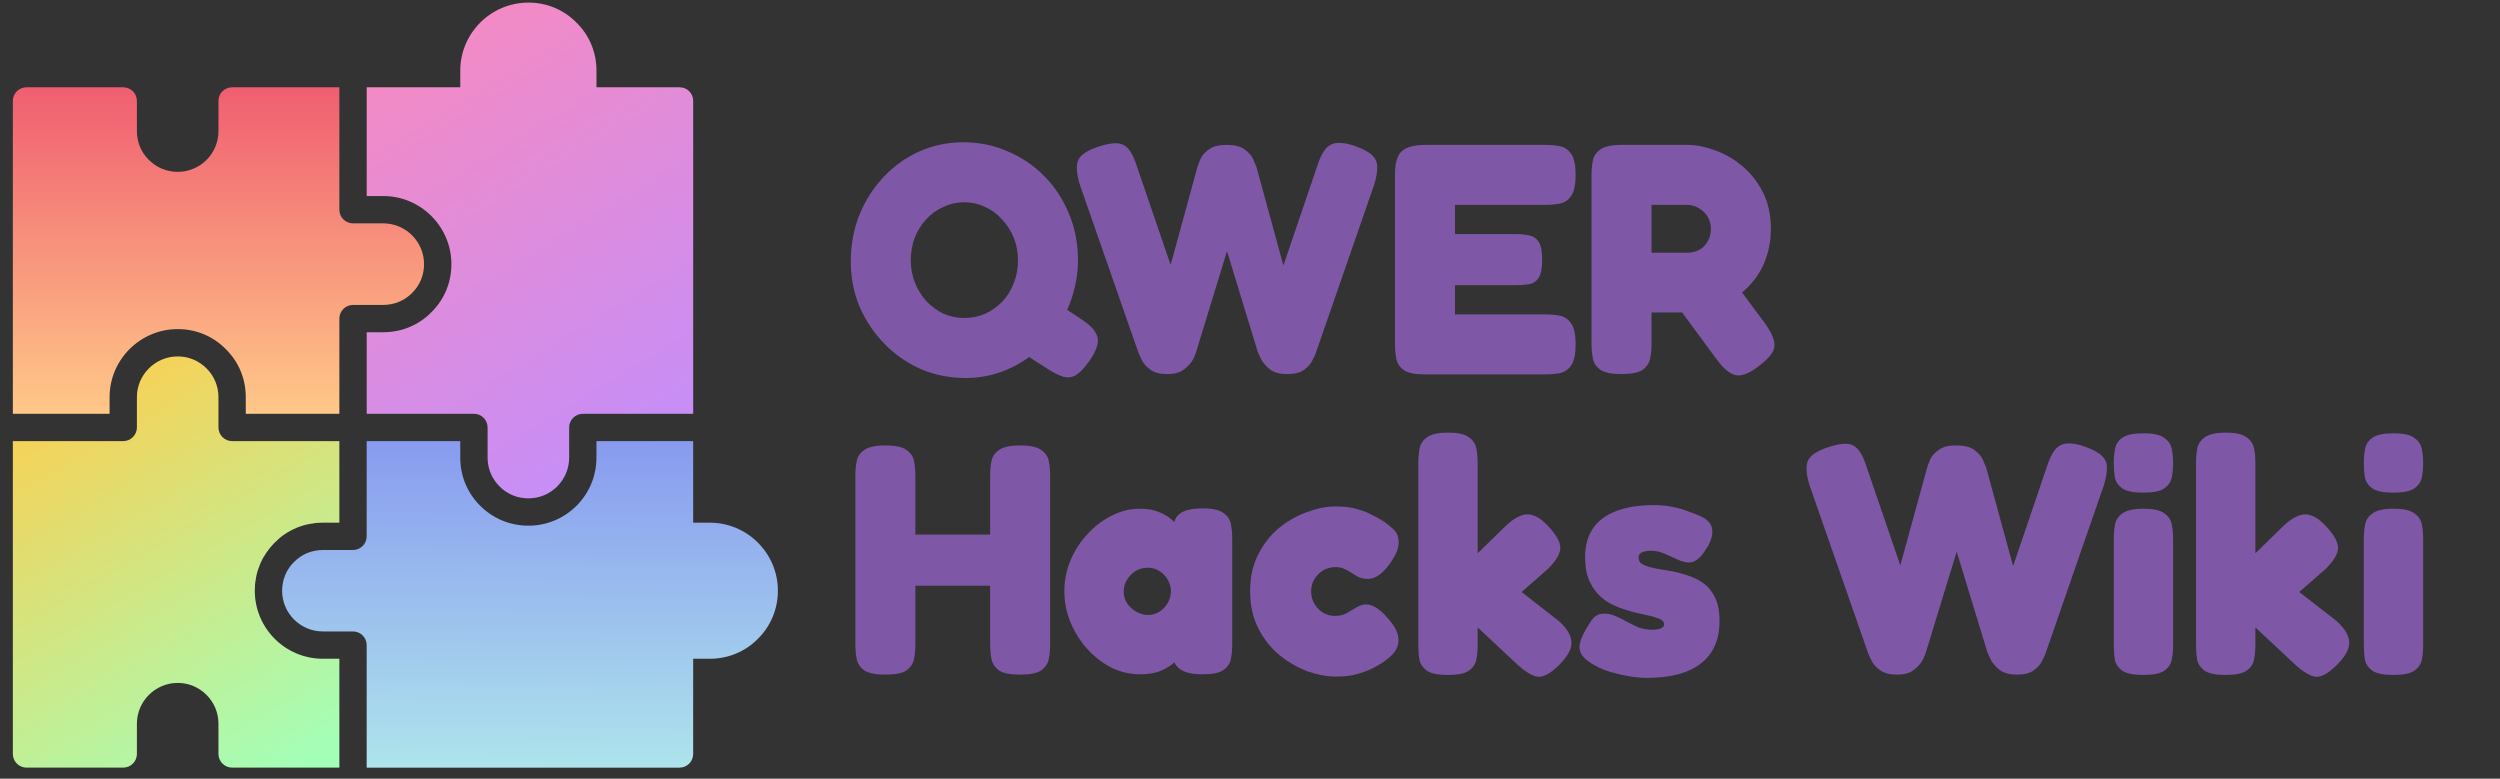 <svg width="183" height="57" viewBox="0 0 183 57" fill="none" xmlns="http://www.w3.org/2000/svg">
<rect x="0" y="0" width="183" height="57" fill="#333333" stroke="none"/>
<path d="M79.197 23.398C79.885 23.846 80.269 24.294 80.349 24.742C80.429 25.174 80.221 25.742 79.725 26.446C79.373 26.942 79.053 27.278 78.765 27.454C78.477 27.63 78.165 27.67 77.829 27.574C77.509 27.478 77.125 27.286 76.677 26.998L75.333 26.134C74.677 26.614 73.957 26.99 73.173 27.262C72.389 27.534 71.565 27.67 70.701 27.67C69.533 27.67 68.437 27.454 67.413 27.022C66.405 26.574 65.517 25.958 64.749 25.174C63.981 24.39 63.373 23.486 62.925 22.462C62.493 21.422 62.277 20.318 62.277 19.15C62.277 17.934 62.485 16.798 62.901 15.742C63.333 14.686 63.925 13.758 64.677 12.958C65.429 12.158 66.301 11.534 67.293 11.086C68.301 10.638 69.373 10.414 70.509 10.414C71.677 10.414 72.765 10.638 73.773 11.086C74.797 11.518 75.693 12.126 76.461 12.91C77.229 13.694 77.829 14.614 78.261 15.67C78.693 16.71 78.909 17.838 78.909 19.054C78.909 19.694 78.837 20.318 78.693 20.926C78.565 21.534 78.373 22.118 78.117 22.678L79.197 23.398ZM70.581 23.278C71.125 23.278 71.637 23.174 72.117 22.966C72.597 22.742 73.013 22.446 73.365 22.078C73.733 21.694 74.013 21.246 74.205 20.734C74.413 20.206 74.517 19.646 74.517 19.054C74.517 18.462 74.413 17.91 74.205 17.398C73.997 16.886 73.709 16.438 73.341 16.054C72.989 15.654 72.573 15.35 72.093 15.142C71.629 14.918 71.133 14.806 70.605 14.806C70.061 14.806 69.549 14.918 69.069 15.142C68.589 15.35 68.165 15.654 67.797 16.054C67.445 16.438 67.165 16.886 66.957 17.398C66.765 17.91 66.669 18.462 66.669 19.054C66.669 19.646 66.773 20.198 66.981 20.71C67.189 21.222 67.469 21.67 67.821 22.054C68.189 22.438 68.605 22.742 69.069 22.966C69.549 23.174 70.053 23.278 70.581 23.278ZM85.425 27.382C84.913 27.382 84.513 27.278 84.225 27.07C83.937 26.862 83.729 26.638 83.601 26.398C83.473 26.142 83.393 25.974 83.361 25.894L79.041 13.51C78.801 12.71 78.761 12.118 78.921 11.734C79.097 11.334 79.601 10.998 80.433 10.726C80.977 10.55 81.417 10.47 81.753 10.486C82.089 10.502 82.369 10.638 82.593 10.894C82.817 11.15 83.017 11.55 83.193 12.094L85.689 19.39L87.657 12.214C87.705 12.054 87.785 11.846 87.897 11.59C88.025 11.334 88.233 11.11 88.521 10.918C88.809 10.71 89.225 10.606 89.769 10.606C90.377 10.606 90.825 10.718 91.113 10.942C91.417 11.166 91.625 11.406 91.737 11.662C91.849 11.918 91.929 12.11 91.977 12.238L93.945 19.438L96.441 12.094C96.617 11.566 96.809 11.174 97.017 10.918C97.241 10.646 97.529 10.494 97.881 10.462C98.233 10.43 98.681 10.51 99.225 10.702C99.801 10.91 100.209 11.134 100.449 11.374C100.689 11.598 100.809 11.878 100.809 12.214C100.825 12.55 100.753 12.982 100.593 13.51L96.297 25.894C96.265 25.99 96.185 26.158 96.057 26.398C95.945 26.638 95.745 26.862 95.457 27.07C95.169 27.278 94.753 27.382 94.209 27.382C93.665 27.382 93.241 27.262 92.937 27.022C92.633 26.766 92.417 26.51 92.289 26.254C92.161 25.982 92.089 25.822 92.073 25.774L89.817 18.382L87.561 25.75C87.545 25.83 87.473 26.006 87.345 26.278C87.217 26.534 87.001 26.782 86.697 27.022C86.409 27.262 85.985 27.382 85.425 27.382ZM104.295 27.406C103.575 27.406 103.063 27.302 102.759 27.094C102.455 26.87 102.271 26.59 102.207 26.254C102.143 25.902 102.111 25.55 102.111 25.198V12.79C102.111 11.958 102.271 11.39 102.591 11.086C102.927 10.766 103.519 10.606 104.367 10.606H113.151C113.519 10.606 113.863 10.638 114.183 10.702C114.519 10.766 114.791 10.95 114.999 11.254C115.223 11.558 115.335 12.078 115.335 12.814C115.335 13.534 115.223 14.046 114.999 14.35C114.791 14.654 114.519 14.838 114.183 14.902C113.847 14.966 113.495 14.998 113.127 14.998H106.503V17.134H110.943C111.311 17.134 111.639 17.166 111.927 17.23C112.215 17.278 112.447 17.43 112.623 17.686C112.799 17.942 112.887 18.39 112.887 19.03C112.887 19.638 112.799 20.078 112.623 20.35C112.447 20.606 112.207 20.758 111.903 20.806C111.599 20.854 111.263 20.878 110.895 20.878H106.503V23.014H113.151C113.519 23.014 113.863 23.046 114.183 23.11C114.519 23.174 114.791 23.358 114.999 23.662C115.223 23.966 115.335 24.486 115.335 25.222C115.335 25.942 115.223 26.454 114.999 26.758C114.791 27.062 114.519 27.246 114.183 27.31C113.847 27.374 113.495 27.406 113.127 27.406H104.295ZM118.684 27.382C117.964 27.382 117.452 27.278 117.148 27.07C116.844 26.846 116.66 26.566 116.596 26.23C116.532 25.878 116.5 25.526 116.5 25.174V12.79C116.5 12.438 116.532 12.094 116.596 11.758C116.66 11.422 116.844 11.15 117.148 10.942C117.452 10.718 117.972 10.606 118.708 10.606H123.532C124.14 10.606 124.796 10.734 125.5 10.99C126.204 11.23 126.868 11.606 127.492 12.118C128.116 12.63 128.628 13.27 129.028 14.038C129.428 14.806 129.628 15.718 129.628 16.774C129.628 17.51 129.516 18.198 129.292 18.838C129.084 19.478 128.764 20.062 128.332 20.59C127.916 21.102 127.404 21.558 126.796 21.958C126.204 22.342 125.524 22.646 124.756 22.87H120.892V25.198C120.892 25.55 120.86 25.894 120.796 26.23C120.732 26.566 120.548 26.846 120.244 27.07C119.94 27.278 119.42 27.382 118.684 27.382ZM128.74 26.806C128.02 27.35 127.452 27.566 127.036 27.454C126.62 27.358 126.172 26.99 125.692 26.35L121.276 20.35L126.268 19.726L129.244 23.734C129.564 24.198 129.764 24.59 129.844 24.91C129.94 25.23 129.9 25.534 129.724 25.822C129.548 26.11 129.22 26.438 128.74 26.806ZM120.892 18.502H123.532C123.676 18.502 123.844 18.478 124.036 18.43C124.244 18.366 124.436 18.27 124.612 18.142C124.788 17.998 124.932 17.814 125.044 17.59C125.172 17.366 125.236 17.086 125.236 16.75C125.236 16.414 125.156 16.118 124.996 15.862C124.836 15.59 124.62 15.382 124.348 15.238C124.092 15.078 123.804 14.998 123.484 14.998H120.892V18.502ZM74.661 49.382C73.941 49.382 73.429 49.278 73.125 49.07C72.821 48.846 72.637 48.566 72.573 48.23C72.509 47.878 72.477 47.526 72.477 47.174V34.79C72.477 34.438 72.509 34.094 72.573 33.758C72.637 33.422 72.821 33.15 73.125 32.942C73.429 32.718 73.949 32.606 74.685 32.606C75.421 32.606 75.933 32.718 76.221 32.942C76.525 33.15 76.709 33.422 76.773 33.758C76.837 34.094 76.869 34.446 76.869 34.814V47.198C76.869 47.55 76.837 47.894 76.773 48.23C76.709 48.566 76.525 48.846 76.221 49.07C75.917 49.278 75.397 49.382 74.661 49.382ZM64.797 49.382C64.077 49.382 63.565 49.278 63.261 49.07C62.957 48.846 62.773 48.566 62.709 48.23C62.645 47.878 62.613 47.526 62.613 47.174V34.79C62.613 34.438 62.645 34.094 62.709 33.758C62.773 33.422 62.957 33.15 63.261 32.942C63.565 32.718 64.085 32.606 64.821 32.606C65.557 32.606 66.069 32.718 66.357 32.942C66.661 33.15 66.845 33.422 66.909 33.758C66.973 34.094 67.005 34.446 67.005 34.814V47.198C67.005 47.55 66.973 47.894 66.909 48.23C66.845 48.566 66.661 48.846 66.357 49.07C66.053 49.278 65.533 49.382 64.797 49.382ZM66.621 42.878V39.134H72.861V42.878H66.621ZM88.015 49.358C87.295 49.358 86.759 49.238 86.407 48.998C86.071 48.758 85.911 48.486 85.927 48.182H86.263C86.183 48.294 86.023 48.446 85.783 48.638C85.559 48.814 85.255 48.982 84.871 49.142C84.487 49.286 84.015 49.358 83.455 49.358C82.735 49.358 82.039 49.198 81.367 48.878C80.711 48.542 80.119 48.086 79.591 47.51C79.079 46.934 78.671 46.286 78.367 45.566C78.063 44.83 77.911 44.062 77.911 43.262C77.911 42.478 78.063 41.726 78.367 41.006C78.671 40.286 79.087 39.646 79.615 39.086C80.143 38.51 80.735 38.062 81.391 37.742C82.047 37.406 82.735 37.238 83.455 37.238C83.999 37.238 84.455 37.318 84.823 37.478C85.207 37.638 85.511 37.814 85.735 38.006C85.975 38.198 86.135 38.358 86.215 38.486H85.951C85.935 38.086 86.095 37.774 86.431 37.55C86.783 37.326 87.319 37.214 88.039 37.214C88.759 37.214 89.263 37.326 89.551 37.55C89.855 37.758 90.039 38.03 90.103 38.366C90.167 38.702 90.199 39.046 90.199 39.398V47.198C90.199 47.55 90.167 47.894 90.103 48.23C90.039 48.566 89.855 48.838 89.551 49.046C89.263 49.254 88.751 49.358 88.015 49.358ZM84.055 45.014C84.359 45.014 84.631 44.934 84.871 44.774C85.127 44.614 85.327 44.406 85.471 44.15C85.631 43.878 85.711 43.59 85.711 43.286C85.711 42.966 85.631 42.678 85.471 42.422C85.327 42.166 85.127 41.958 84.871 41.798C84.615 41.638 84.327 41.558 84.007 41.558C83.687 41.558 83.391 41.638 83.119 41.798C82.863 41.958 82.655 42.174 82.495 42.446C82.335 42.702 82.255 42.99 82.255 43.31C82.255 43.614 82.335 43.894 82.495 44.15C82.671 44.406 82.895 44.614 83.167 44.774C83.439 44.934 83.735 45.014 84.055 45.014ZM97.798 49.526C97.142 49.526 96.446 49.398 95.71 49.142C94.99 48.87 94.31 48.478 93.67 47.966C93.03 47.438 92.51 46.782 92.11 45.998C91.71 45.214 91.51 44.302 91.51 43.262C91.51 42.238 91.71 41.342 92.11 40.574C92.51 39.79 93.022 39.142 93.646 38.63C94.286 38.118 94.966 37.734 95.686 37.478C96.422 37.206 97.11 37.07 97.75 37.07C98.358 37.07 98.886 37.134 99.334 37.262C99.782 37.39 100.15 37.534 100.438 37.694C100.726 37.838 100.934 37.95 101.062 38.03C101.382 38.222 101.678 38.446 101.95 38.702C102.238 38.942 102.382 39.27 102.382 39.686C102.382 39.894 102.342 40.11 102.262 40.334C102.182 40.542 102.054 40.782 101.878 41.054C101.302 41.934 100.726 42.374 100.15 42.374C99.894 42.374 99.67 42.334 99.478 42.254C99.286 42.158 99.11 42.054 98.95 41.942C98.79 41.83 98.614 41.734 98.422 41.654C98.246 41.558 98.022 41.51 97.75 41.51C97.43 41.51 97.134 41.59 96.862 41.75C96.59 41.91 96.374 42.126 96.214 42.398C96.054 42.654 95.974 42.95 95.974 43.286C95.974 43.622 96.054 43.926 96.214 44.198C96.374 44.47 96.582 44.686 96.838 44.846C97.11 45.006 97.398 45.086 97.702 45.086C97.926 45.086 98.11 45.062 98.254 45.014C98.414 44.966 98.534 44.918 98.614 44.87C98.694 44.806 98.742 44.774 98.758 44.774C98.982 44.646 99.19 44.526 99.382 44.414C99.59 44.302 99.798 44.246 100.006 44.246C100.278 44.246 100.558 44.35 100.846 44.558C101.134 44.75 101.454 45.07 101.806 45.518C102.142 45.934 102.326 46.326 102.358 46.694C102.406 47.046 102.318 47.382 102.094 47.702C101.87 48.006 101.526 48.302 101.062 48.59C101.014 48.622 100.846 48.718 100.558 48.878C100.286 49.022 99.918 49.166 99.454 49.31C98.99 49.454 98.438 49.526 97.798 49.526ZM114.092 45.446C114.684 45.974 114.996 46.478 115.028 46.958C115.076 47.422 114.812 47.958 114.236 48.566C113.804 49.014 113.428 49.302 113.108 49.43C112.804 49.574 112.5 49.574 112.196 49.43C111.892 49.302 111.532 49.054 111.116 48.686L108.164 45.926V47.246C108.164 47.598 108.132 47.942 108.068 48.278C108.004 48.614 107.82 48.886 107.516 49.094C107.228 49.302 106.716 49.406 105.98 49.406C105.26 49.406 104.748 49.302 104.444 49.094C104.14 48.87 103.956 48.59 103.892 48.254C103.844 47.918 103.82 47.574 103.82 47.222V33.854C103.82 33.486 103.852 33.142 103.916 32.822C103.98 32.486 104.164 32.214 104.468 32.006C104.772 31.782 105.284 31.67 106.004 31.67C106.724 31.67 107.228 31.782 107.516 32.006C107.82 32.214 108.004 32.486 108.068 32.822C108.132 33.158 108.164 33.51 108.164 33.878V40.502L110.204 38.51C110.588 38.142 110.948 37.894 111.284 37.766C111.62 37.622 111.948 37.614 112.268 37.742C112.604 37.854 112.956 38.11 113.324 38.51C113.948 39.182 114.244 39.726 114.212 40.142C114.196 40.558 113.9 41.054 113.324 41.63L111.38 43.334L114.092 45.446ZM120.518 49.622C120.07 49.622 119.566 49.566 119.006 49.454C118.462 49.358 117.926 49.214 117.398 49.022C116.886 48.814 116.462 48.574 116.126 48.302C115.79 48.03 115.622 47.718 115.622 47.366C115.622 47.206 115.654 47.03 115.718 46.838C115.798 46.63 115.902 46.406 116.03 46.166C116.158 45.926 116.318 45.67 116.51 45.398C116.622 45.238 116.75 45.118 116.894 45.038C117.054 44.958 117.238 44.918 117.446 44.918C117.734 44.918 118.014 44.982 118.286 45.11C118.558 45.222 118.83 45.358 119.102 45.518C119.374 45.662 119.654 45.798 119.942 45.926C120.246 46.038 120.566 46.094 120.902 46.094C121.206 46.094 121.43 46.062 121.574 45.998C121.734 45.934 121.814 45.838 121.814 45.71C121.814 45.582 121.758 45.478 121.646 45.398C121.55 45.318 121.406 45.254 121.214 45.206C121.038 45.142 120.83 45.086 120.59 45.038C120.35 44.99 120.094 44.934 119.822 44.87C119.55 44.806 119.27 44.726 118.982 44.63C118.614 44.518 118.254 44.374 117.902 44.198C117.55 44.006 117.23 43.758 116.942 43.454C116.67 43.15 116.446 42.782 116.27 42.35C116.11 41.918 116.03 41.39 116.03 40.766C116.03 39.934 116.222 39.238 116.606 38.678C116.99 38.118 117.558 37.694 118.31 37.406C119.062 37.118 119.99 36.974 121.094 36.974C121.366 36.974 121.638 36.99 121.91 37.022C122.182 37.054 122.454 37.102 122.726 37.166C123.014 37.23 123.294 37.318 123.566 37.43C123.854 37.526 124.142 37.638 124.43 37.766C125.022 38.022 125.326 38.382 125.342 38.846C125.358 39.294 125.19 39.766 124.838 40.262C124.646 40.566 124.446 40.798 124.238 40.958C124.046 41.102 123.846 41.174 123.638 41.174C123.382 41.174 123.102 41.102 122.798 40.958C122.494 40.814 122.174 40.67 121.838 40.526C121.502 40.382 121.166 40.31 120.83 40.31C120.638 40.31 120.47 40.334 120.326 40.382C120.198 40.414 120.102 40.47 120.038 40.55C119.974 40.614 119.942 40.694 119.942 40.79C119.942 40.966 119.998 41.11 120.11 41.222C120.238 41.318 120.398 41.398 120.59 41.462C120.798 41.526 121.03 41.582 121.286 41.63C121.558 41.678 121.846 41.726 122.15 41.774C122.566 41.838 122.99 41.942 123.422 42.086C123.87 42.214 124.278 42.406 124.646 42.662C125.014 42.918 125.31 43.27 125.534 43.718C125.758 44.166 125.87 44.75 125.87 45.47C125.87 46.83 125.414 47.862 124.502 48.566C123.606 49.27 122.278 49.622 120.518 49.622ZM138.839 49.382C138.327 49.382 137.927 49.278 137.639 49.07C137.351 48.862 137.143 48.638 137.015 48.398C136.887 48.142 136.807 47.974 136.775 47.894L132.455 35.51C132.215 34.71 132.175 34.118 132.335 33.734C132.511 33.334 133.015 32.998 133.847 32.726C134.391 32.55 134.831 32.47 135.167 32.486C135.503 32.502 135.783 32.638 136.007 32.894C136.231 33.15 136.431 33.55 136.607 34.094L139.103 41.39L141.071 34.214C141.119 34.054 141.199 33.846 141.311 33.59C141.439 33.334 141.647 33.11 141.935 32.918C142.223 32.71 142.639 32.606 143.183 32.606C143.791 32.606 144.239 32.718 144.527 32.942C144.831 33.166 145.039 33.406 145.151 33.662C145.263 33.918 145.343 34.11 145.391 34.238L147.359 41.438L149.855 34.094C150.031 33.566 150.223 33.174 150.431 32.918C150.655 32.646 150.943 32.494 151.295 32.462C151.647 32.43 152.095 32.51 152.639 32.702C153.215 32.91 153.623 33.134 153.863 33.374C154.103 33.598 154.223 33.878 154.223 34.214C154.239 34.55 154.167 34.982 154.007 35.51L149.711 47.894C149.679 47.99 149.599 48.158 149.471 48.398C149.359 48.638 149.159 48.862 148.871 49.07C148.583 49.278 148.167 49.382 147.623 49.382C147.079 49.382 146.655 49.262 146.351 49.022C146.047 48.766 145.831 48.51 145.703 48.254C145.575 47.982 145.503 47.822 145.487 47.774L143.231 40.382L140.975 47.75C140.959 47.83 140.887 48.006 140.759 48.278C140.631 48.534 140.415 48.782 140.111 49.022C139.823 49.262 139.399 49.382 138.839 49.382ZM156.887 49.406C156.167 49.406 155.655 49.302 155.351 49.094C155.047 48.87 154.863 48.59 154.799 48.254C154.751 47.918 154.727 47.574 154.727 47.222V39.398C154.727 39.046 154.759 38.71 154.823 38.39C154.887 38.054 155.071 37.782 155.375 37.574C155.679 37.35 156.191 37.238 156.911 37.238C157.631 37.238 158.135 37.35 158.423 37.574C158.727 37.782 158.911 38.054 158.975 38.39C159.039 38.726 159.071 39.078 159.071 39.446V47.246C159.071 47.598 159.039 47.942 158.975 48.278C158.911 48.614 158.727 48.886 158.423 49.094C158.135 49.302 157.623 49.406 156.887 49.406ZM156.887 36.062C156.167 36.062 155.655 35.958 155.351 35.75C155.047 35.526 154.863 35.246 154.799 34.91C154.751 34.574 154.727 34.23 154.727 33.878C154.727 33.51 154.759 33.166 154.823 32.846C154.887 32.51 155.071 32.238 155.375 32.03C155.679 31.822 156.191 31.718 156.911 31.718C157.631 31.718 158.135 31.83 158.423 32.054C158.727 32.262 158.911 32.534 158.975 32.87C159.039 33.206 159.071 33.55 159.071 33.902C159.071 34.254 159.039 34.598 158.975 34.934C158.911 35.27 158.727 35.542 158.423 35.75C158.135 35.958 157.623 36.062 156.887 36.062ZM171.022 45.446C171.614 45.974 171.926 46.478 171.958 46.958C172.006 47.422 171.742 47.958 171.166 48.566C170.734 49.014 170.358 49.302 170.038 49.43C169.734 49.574 169.43 49.574 169.126 49.43C168.822 49.302 168.462 49.054 168.046 48.686L165.094 45.926V47.246C165.094 47.598 165.062 47.942 164.998 48.278C164.934 48.614 164.75 48.886 164.446 49.094C164.158 49.302 163.646 49.406 162.91 49.406C162.19 49.406 161.678 49.302 161.374 49.094C161.07 48.87 160.886 48.59 160.822 48.254C160.774 47.918 160.75 47.574 160.75 47.222V33.854C160.75 33.486 160.782 33.142 160.846 32.822C160.91 32.486 161.094 32.214 161.398 32.006C161.702 31.782 162.214 31.67 162.934 31.67C163.654 31.67 164.158 31.782 164.446 32.006C164.75 32.214 164.934 32.486 164.998 32.822C165.062 33.158 165.094 33.51 165.094 33.878V40.502L167.134 38.51C167.518 38.142 167.878 37.894 168.214 37.766C168.55 37.622 168.878 37.614 169.198 37.742C169.534 37.854 169.886 38.11 170.254 38.51C170.878 39.182 171.174 39.726 171.142 40.142C171.126 40.558 170.83 41.054 170.254 41.63L168.31 43.334L171.022 45.446ZM175.191 49.406C174.471 49.406 173.959 49.302 173.655 49.094C173.351 48.87 173.167 48.59 173.103 48.254C173.055 47.918 173.031 47.574 173.031 47.222V39.398C173.031 39.046 173.063 38.71 173.127 38.39C173.191 38.054 173.375 37.782 173.679 37.574C173.983 37.35 174.495 37.238 175.215 37.238C175.935 37.238 176.439 37.35 176.727 37.574C177.031 37.782 177.215 38.054 177.279 38.39C177.343 38.726 177.375 39.078 177.375 39.446V47.246C177.375 47.598 177.343 47.942 177.279 48.278C177.215 48.614 177.031 48.886 176.727 49.094C176.439 49.302 175.927 49.406 175.191 49.406ZM175.191 36.062C174.471 36.062 173.959 35.958 173.655 35.75C173.351 35.526 173.167 35.246 173.103 34.91C173.055 34.574 173.031 34.23 173.031 33.878C173.031 33.51 173.063 33.166 173.127 32.846C173.191 32.51 173.375 32.238 173.679 32.03C173.983 31.822 174.495 31.718 175.215 31.718C175.935 31.718 176.439 31.83 176.727 32.054C177.031 32.262 177.215 32.534 177.279 32.87C177.343 33.206 177.375 33.55 177.375 33.902C177.375 34.254 177.343 34.598 177.279 34.934C177.215 35.27 177.031 35.542 176.727 35.75C176.439 35.958 175.927 36.062 175.191 36.062Z" fill="#7F57A7"/>
<path d="M33.042 19.34C33.042 20.68 32.522 21.93 31.572 22.86C30.652 23.8 29.402 24.32 28.052 24.32H26.842V30.29H34.692C35.252 30.29 35.692 30.74 35.692 31.29V33.5C35.692 34.3 36.002 35.05 36.572 35.61C37.132 36.18 37.882 36.48 38.682 36.48C40.322 36.48 41.662 35.15 41.662 33.5V31.29C41.662 30.74 42.112 30.29 42.662 30.29H48.742H50.742V7.39C50.742 6.83 50.302 6.39 49.742 6.39H43.662V5.17C43.662 3.83 43.142 2.58 42.202 1.66C41.272 0.71 40.022 0.19 38.682 0.19C35.932 0.19 33.692 2.43 33.692 5.17V6.39H26.842V8.39V14.35H28.052C30.802 14.35 33.042 16.59 33.042 19.34Z" fill="url(#paint0_linear_1838_318)"/>
<path d="M8.021 30.29V29.07C8.021 26.33 10.261 24.09 13.011 24.09C14.351 24.09 15.601 24.61 16.531 25.56C17.471 26.48 17.991 27.73 17.991 29.07V30.29H24.841V23.32C24.841 22.77 25.291 22.32 25.841 22.32H28.051C28.861 22.32 29.601 22.01 30.161 21.45C30.731 20.89 31.041 20.14 31.041 19.34C31.041 17.69 29.701 16.35 28.051 16.35H25.841C25.291 16.35 24.841 15.91 24.841 15.35V8.39V6.39H16.991C16.441 6.39 15.991 6.83 15.991 7.39V9.6C15.991 11.25 14.651 12.58 13.011 12.58C12.201 12.58 11.461 12.27 10.891 11.7C10.331 11.15 10.021 10.4 10.021 9.6V7.39C10.021 6.83 9.571 6.39 9.021 6.39H1.941C1.391 6.39 0.941 6.83 0.941 7.39V30.29H2.941H8.021Z" fill="url(#paint1_linear_1838_318)"/>
<path d="M18.651 43.24C18.651 43.07 18.661 42.91 18.671 42.74C18.711 42.41 18.771 42.09 18.861 41.78C18.961 41.47 19.081 41.17 19.231 40.89C19.281 40.8 19.331 40.71 19.391 40.63C19.441 40.54 19.501 40.45 19.561 40.37C19.621 40.29 19.681 40.21 19.741 40.13C19.811 40.05 19.881 39.97 19.951 39.89C19.991 39.83 20.051 39.78 20.111 39.72C20.231 39.6 20.351 39.49 20.471 39.38C20.971 38.97 21.551 38.66 22.171 38.47C22.481 38.38 22.801 38.32 23.131 38.28C23.301 38.27 23.461 38.26 23.631 38.26H24.841V32.29H16.991C16.441 32.29 15.991 31.84 15.991 31.29V29.07C15.991 28.27 15.681 27.53 15.121 26.97C14.551 26.4 13.811 26.09 13.011 26.09C11.361 26.09 10.021 27.43 10.021 29.07V31.29C10.021 31.84 9.571 32.29 9.021 32.29H2.941H0.941V55.19C0.941 55.74 1.391 56.19 1.941 56.19H9.021C9.571 56.19 10.021 55.74 10.021 55.19V52.98C10.021 51.33 11.361 49.99 13.011 49.99C13.811 49.99 14.551 50.3 15.121 50.87C15.681 51.43 15.991 52.18 15.991 52.98V55.19C15.991 55.74 16.441 56.19 16.991 56.19H24.841V54.19V48.22H23.631C20.881 48.22 18.651 45.99 18.651 43.24Z" fill="url(#paint2_linear_1838_318)"/>
<path d="M51.961 38.261H50.74V32.291H48.74H43.66V33.501C43.66 36.251 41.431 38.48 38.681 38.48C37.34 38.48 36.09 37.961 35.151 37.02C34.211 36.09 33.691 34.84 33.691 33.501V32.291H26.84V39.261C26.84 39.81 26.39 40.261 25.84 40.261H23.631C22.831 40.261 22.081 40.571 21.53 41.13C21.52 41.141 21.52 41.141 21.511 41.151C21.41 41.251 21.311 41.361 21.23 41.471C21.191 41.52 21.16 41.571 21.131 41.62C21.07 41.7 21.02 41.791 20.971 41.891C20.93 41.98 20.881 42.071 20.85 42.17C20.78 42.331 20.74 42.49 20.71 42.651C20.67 42.84 20.65 43.041 20.65 43.24C20.65 44.88 21.98 46.221 23.63 46.221H25.84C26.39 46.221 26.84 46.67 26.84 47.221V54.191V56.191H49.74C50.3 56.191 50.74 55.74 50.74 55.191V48.221H51.96C53.3 48.221 54.55 47.7 55.47 46.77C56.42 45.831 56.941 44.581 56.941 43.24C56.941 40.49 54.7 38.261 51.961 38.261Z" fill="url(#paint3_linear_1838_318)"/>
<defs>
<linearGradient id="paint0_linear_1838_318" x1="29.441" y1="0.19" x2="49.441" y2="33.19" gradientUnits="userSpaceOnUse">
<stop stop-color="#F88ABF"/>
<stop offset="1" stop-color="#C48EFA"/>
</linearGradient>
<linearGradient id="paint1_linear_1838_318" x1="15.991" y1="6.39" x2="15.991" y2="30.29" gradientUnits="userSpaceOnUse">
<stop stop-color="#F05E71"/>
<stop offset="1" stop-color="#FFC888"/>
</linearGradient>
<linearGradient id="paint2_linear_1838_318" x1="5.941" y1="25.19" x2="23.441" y2="55.19" gradientUnits="userSpaceOnUse">
<stop stop-color="#FFCD4D"/>
<stop offset="1" stop-color="#A3FFB8"/>
</linearGradient>
<linearGradient id="paint3_linear_1838_318" x1="38.941" y1="27.19" x2="38.795" y2="56.191" gradientUnits="userSpaceOnUse">
<stop stop-color="#808BF0"/>
<stop offset="1" stop-color="#AEE4EC"/>
</linearGradient>
</defs>
</svg>
